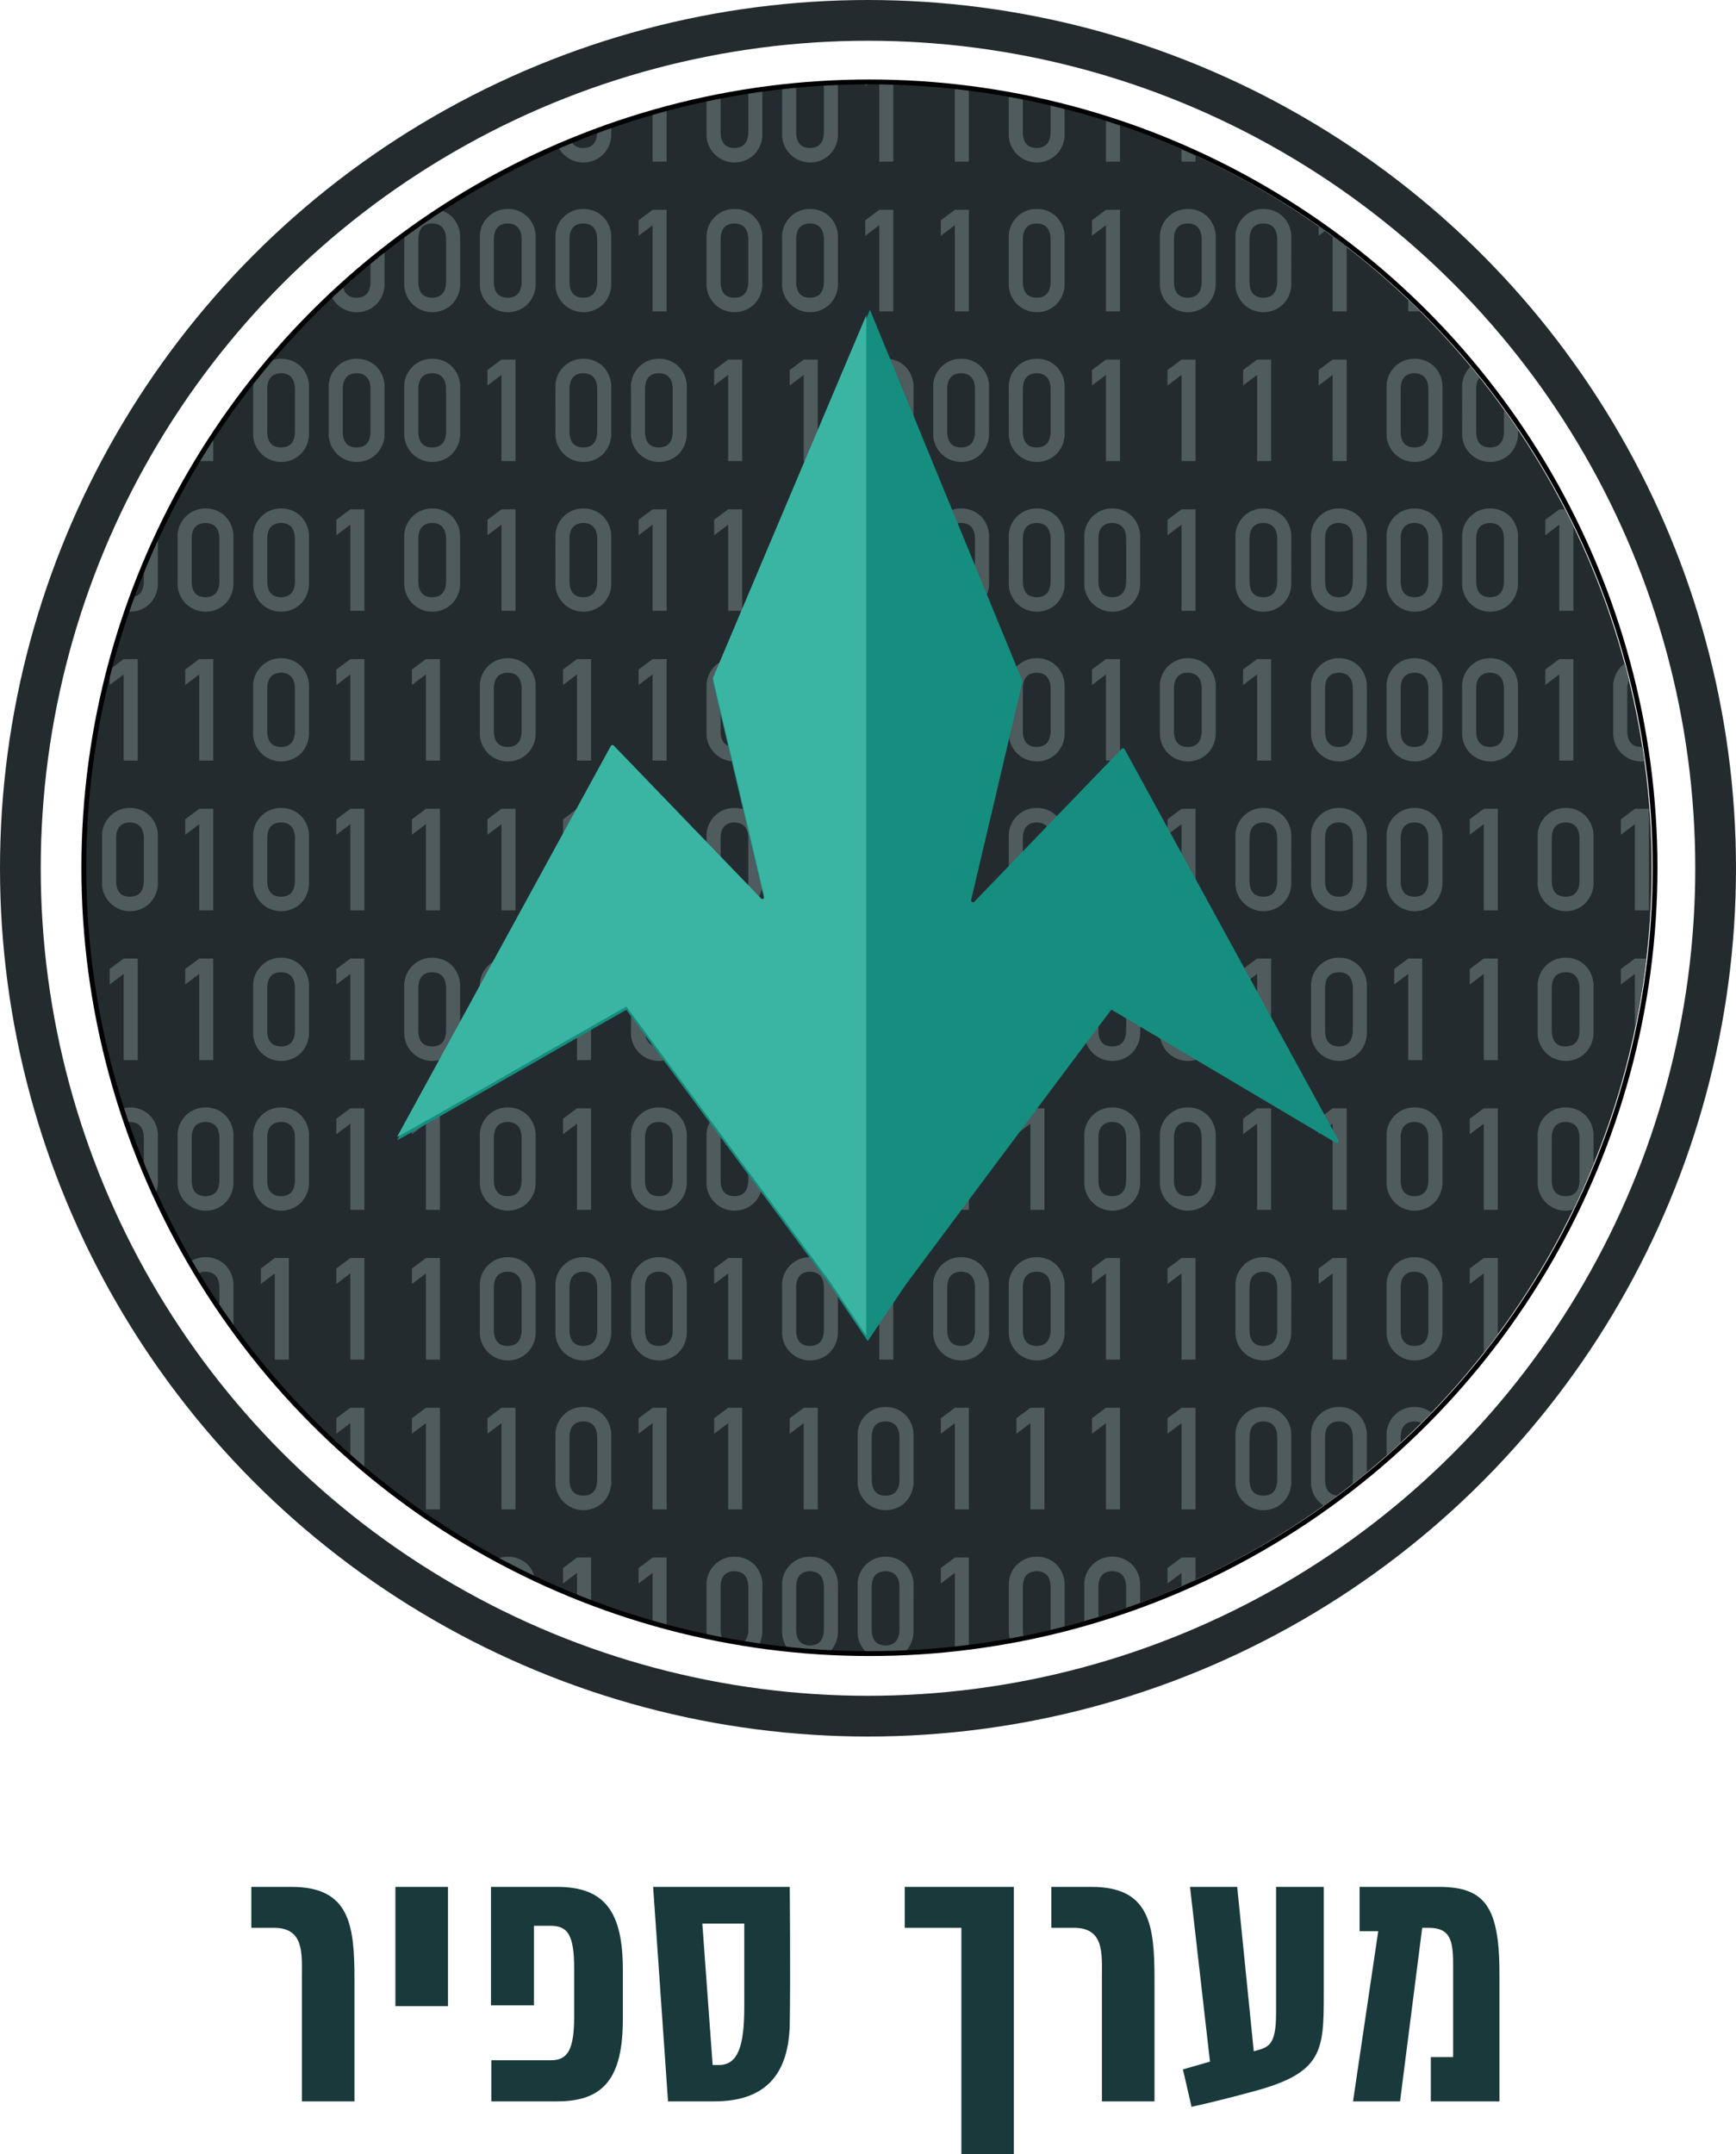 <svg xmlns="http://www.w3.org/2000/svg" viewBox="0 0 358.107 444.193">
  <defs>
    <style>
      .cls-1 {
        fill: #242b2e;
      }

      .cls-2 {
        fill: #4f5b5d;
      }

      .cls-3 {
        fill: #19393b;
      }

      .cls-4 {
        fill: #158e7f;
      }

      .cls-5 {
        fill: #3ab5a4;
      }

      .cls-6, .cls-7 {
        fill: none;
        stroke-miterlimit: 10;
      }

      .cls-6 {
        stroke: #242b2e;
        stroke-width: 8.403px;
      }

      .cls-7 {
        stroke: #010101;
      }
    </style>
  </defs>
  <g id="Layer_2" data-name="Layer 2">
    <g id="Layer_1-2" data-name="Layer 1">
      <g>
        <circle class="cls-1" cx="179.018" cy="178.941" r="161.699"/>
        <g>
          <path class="cls-2" d="M188.439,327.043a5.965,5.965,0,0,0-1.741-4.466,5.674,5.674,0,0,0-4.024-1.552,5.594,5.594,0,0,0-3.954,1.549,5.716,5.716,0,0,0-1.8,4.459v9.253a5.714,5.714,0,0,0,1.737,4.378q4.142.014,8.247-.181a6.049,6.049,0,0,0,1.531-4.207Zm-2.9,9.07q-.085,3.18-2.867,3.209-2.8-.029-2.852-3.209V327.22q.055-3.15,2.852-3.209,2.782.057,2.867,3.209Z"/>
          <path class="cls-2" d="M172.852,274.514v-9.233a5.961,5.961,0,0,0-1.741-4.466,5.674,5.674,0,0,0-4.024-1.552,5.594,5.594,0,0,0-3.954,1.549,5.719,5.719,0,0,0-1.8,4.459v9.253a5.764,5.764,0,0,0,5.75,6.022,5.776,5.776,0,0,0,4.024-1.58A5.944,5.944,0,0,0,172.852,274.514Zm-2.9-.163q-.084,3.18-2.867,3.209-2.8-.027-2.852-3.209v-8.892q.057-3.151,2.852-3.209,2.783.057,2.867,3.209Z"/>
          <path class="cls-2" d="M204.025,274.514v-9.233a5.96,5.96,0,0,0-1.74-4.466,5.674,5.674,0,0,0-4.024-1.552,5.594,5.594,0,0,0-3.954,1.549,5.716,5.716,0,0,0-1.8,4.459v9.253a5.764,5.764,0,0,0,5.75,6.022,5.776,5.776,0,0,0,4.024-1.58A5.943,5.943,0,0,0,204.025,274.514Zm-2.9-.163q-.085,3.18-2.867,3.209-2.8-.027-2.852-3.209v-8.892q.055-3.151,2.852-3.209,2.783.057,2.867,3.209Z"/>
          <polygon class="cls-2" points="168.687 125.97 168.687 105.033 165.789 105.033 162.904 107.188 162.904 110.381 165.789 108.199 165.789 125.97 168.687 125.97"/>
          <path class="cls-2" d="M209.894,31.922a5.694,5.694,0,0,0,3.954,1.578,5.78,5.78,0,0,0,4.024-1.579,5.946,5.946,0,0,0,1.74-4.453V22.417c-.961-.248-1.928-.484-2.9-.715v5.6q-.084,3.18-2.866,3.209-2.8-.027-2.852-3.209V20.444c-.963-.194-1.927-.384-2.9-.561v7.6A5.692,5.692,0,0,0,209.894,31.922Z"/>
          <polygon class="cls-2" points="199.861 311.255 199.861 290.317 196.963 290.317 194.078 292.472 194.078 295.666 196.963 293.483 196.963 311.255 199.861 311.255"/>
          <polygon class="cls-2" points="168.687 197.675 165.789 197.675 162.904 199.831 162.904 203.024 165.789 200.841 165.789 218.613 168.687 218.613 168.687 197.675"/>
          <path class="cls-2" d="M161.337,181.882a5.763,5.763,0,0,0,5.75,6.022,5.78,5.78,0,0,0,4.024-1.579,5.945,5.945,0,0,0,1.741-4.452v-9.234a5.963,5.963,0,0,0-1.741-4.466,5.673,5.673,0,0,0-4.024-1.551,5.59,5.59,0,0,0-3.954,1.549,5.719,5.719,0,0,0-1.8,4.459Zm2.9-9.065q.057-3.151,2.852-3.209,2.783.057,2.867,3.209v8.893q-.084,3.18-2.867,3.209-2.8-.029-2.852-3.209Z"/>
          <polygon class="cls-2" points="168.687 249.493 168.687 228.555 165.789 228.555 162.904 230.711 162.904 233.904 165.789 231.721 165.789 249.493 168.687 249.493"/>
          <path class="cls-2" d="M161.337,151a5.763,5.763,0,0,0,5.75,6.021,5.776,5.776,0,0,0,4.024-1.579,5.944,5.944,0,0,0,1.741-4.452v-9.234a5.96,5.96,0,0,0-1.741-4.465,5.669,5.669,0,0,0-4.024-1.552,5.59,5.59,0,0,0-3.954,1.549,5.719,5.719,0,0,0-1.8,4.459Zm2.9-9.066q.057-3.15,2.852-3.209,2.783.057,2.867,3.209v8.893q-.084,3.18-2.867,3.209-2.8-.029-2.852-3.209Z"/>
          <path class="cls-2" d="M231.035,33.328V25.822q-1.443-.489-2.9-.953v8.459Z"/>
          <path class="cls-2" d="M172.852,58.349V49.116a5.961,5.961,0,0,0-1.741-4.466,5.674,5.674,0,0,0-4.024-1.552,5.594,5.594,0,0,0-3.954,1.549,5.719,5.719,0,0,0-1.8,4.459v9.253a5.763,5.763,0,0,0,5.75,6.021,5.771,5.771,0,0,0,4.024-1.579A5.944,5.944,0,0,0,172.852,58.349Zm-2.9-.163q-.084,3.18-2.867,3.209-2.8-.027-2.852-3.209V49.294q.057-3.151,2.852-3.209,2.783.057,2.867,3.209Z"/>
          <polygon class="cls-2" points="168.687 74.152 165.789 74.152 162.904 76.307 162.904 79.501 165.789 77.318 165.789 95.089 168.687 95.089 168.687 74.152"/>
          <polygon class="cls-2" points="168.687 311.255 168.687 290.317 165.789 290.317 162.904 292.472 162.904 295.666 165.789 293.483 165.789 311.255 168.687 311.255"/>
          <path class="cls-2" d="M223.685,212.763a5.763,5.763,0,0,0,5.75,6.022,5.78,5.78,0,0,0,4.024-1.579,5.945,5.945,0,0,0,1.74-4.452V203.52a5.962,5.962,0,0,0-1.74-4.466,5.673,5.673,0,0,0-4.024-1.551,5.592,5.592,0,0,0-3.954,1.548,5.714,5.714,0,0,0-1.8,4.459Zm2.9-9.065q.056-3.151,2.852-3.209,2.782.057,2.866,3.209v8.892q-.084,3.182-2.866,3.209-2.8-.027-2.852-3.209Z"/>
          <polygon class="cls-2" points="231.035 259.436 228.137 259.436 225.252 261.591 225.252 264.785 228.137 262.602 228.137 280.374 231.035 280.374 231.035 259.436"/>
          <polygon class="cls-2" points="231.035 311.255 231.035 290.317 228.137 290.317 225.252 292.472 225.252 295.666 228.137 293.483 228.137 311.255 231.035 311.255"/>
          <path class="cls-2" d="M223.685,243.643a5.763,5.763,0,0,0,5.75,6.022,5.78,5.78,0,0,0,4.024-1.579,5.946,5.946,0,0,0,1.74-4.453V234.4a5.96,5.96,0,0,0-1.74-4.466,5.674,5.674,0,0,0-4.024-1.552,5.593,5.593,0,0,0-3.954,1.549,5.714,5.714,0,0,0-1.8,4.459Zm2.9-9.065q.056-3.151,2.852-3.209,2.782.057,2.866,3.209v8.892q-.084,3.18-2.866,3.209-2.8-.027-2.852-3.209Z"/>
          <polygon class="cls-2" points="231.035 135.914 228.137 135.914 225.252 138.069 225.252 141.262 228.137 139.08 228.137 156.851 231.035 156.851 231.035 135.914"/>
          <path class="cls-2" d="M246.622,33.328V32.01c-.959-.441-1.928-.865-2.9-1.288v2.606Z"/>
          <polygon class="cls-2" points="231.035 187.732 231.035 166.795 228.137 166.795 225.252 168.95 225.252 172.143 228.137 169.961 228.137 187.732 231.035 187.732"/>
          <polygon class="cls-2" points="147.317 110.381 150.203 108.199 150.203 125.97 153.101 125.97 153.101 105.033 150.203 105.033 147.317 107.188 147.317 110.381"/>
          <polygon class="cls-2" points="246.622 95.089 246.622 74.152 243.724 74.152 240.838 76.307 240.838 79.501 243.724 77.318 243.724 95.089 246.622 95.089"/>
          <path class="cls-2" d="M250.786,49.116a5.96,5.96,0,0,0-1.74-4.466,5.675,5.675,0,0,0-4.024-1.552,5.591,5.591,0,0,0-3.954,1.549,5.712,5.712,0,0,0-1.8,4.459v9.253a5.763,5.763,0,0,0,5.75,6.021,5.773,5.773,0,0,0,4.024-1.579,5.943,5.943,0,0,0,1.74-4.452Zm-2.9,9.07q-.084,3.18-2.866,3.209-2.8-.027-2.852-3.209V49.294q.056-3.151,2.852-3.209,2.783.057,2.866,3.209Z"/>
          <polygon class="cls-2" points="246.622 187.732 246.622 166.795 243.724 166.795 240.838 168.95 240.838 172.143 243.724 169.961 243.724 187.732 246.622 187.732"/>
          <path class="cls-2" d="M250.786,203.52a5.962,5.962,0,0,0-1.74-4.466,5.674,5.674,0,0,0-4.024-1.551,5.59,5.59,0,0,0-3.954,1.548,5.714,5.714,0,0,0-1.8,4.459v9.253a5.763,5.763,0,0,0,5.75,6.022,5.782,5.782,0,0,0,4.024-1.579,5.945,5.945,0,0,0,1.74-4.452Zm-2.9,9.07q-.084,3.182-2.866,3.209-2.8-.027-2.852-3.209V203.7q.056-3.151,2.852-3.209,2.783.057,2.866,3.209Z"/>
          <path class="cls-2" d="M250.786,141.758a5.96,5.96,0,0,0-1.74-4.465,5.671,5.671,0,0,0-4.024-1.552,5.587,5.587,0,0,0-3.954,1.549,5.712,5.712,0,0,0-1.8,4.459V151a5.763,5.763,0,0,0,5.75,6.021,5.777,5.777,0,0,0,4.024-1.579,5.943,5.943,0,0,0,1.74-4.452Zm-2.9,9.071q-.084,3.18-2.866,3.209-2.8-.029-2.852-3.209v-8.893q.056-3.15,2.852-3.209,2.783.057,2.866,3.209Z"/>
          <path class="cls-2" d="M204.025,80a5.96,5.96,0,0,0-1.74-4.466,5.674,5.674,0,0,0-4.024-1.552,5.594,5.594,0,0,0-3.954,1.549,5.716,5.716,0,0,0-1.8,4.459V89.24a5.763,5.763,0,0,0,5.75,6.021,5.776,5.776,0,0,0,4.024-1.579,5.943,5.943,0,0,0,1.74-4.452Zm-2.9,9.07q-.085,3.18-2.867,3.209-2.8-.028-2.852-3.209V80.174q.055-3.15,2.852-3.209,2.783.059,2.867,3.209Z"/>
          <path class="cls-2" d="M179.183,17.215c-.231,0-.461.006-.692.007v.517Z"/>
          <polygon class="cls-2" points="153.101 311.255 153.101 290.317 150.203 290.317 147.317 292.472 147.317 295.666 150.203 293.483 150.203 311.255 153.101 311.255"/>
          <path class="cls-2" d="M181.376,33.328h2.9V17.316q-1.451-.048-2.9-.069Z"/>
          <path class="cls-2" d="M147.547,31.922A5.692,5.692,0,0,0,151.5,33.5a5.782,5.782,0,0,0,4.024-1.579,5.946,5.946,0,0,0,1.74-4.453V18.68c-.968.132-1.934.267-2.9.416v8.209q-.084,3.18-2.866,3.209-2.8-.027-2.852-3.209V20.086q-1.453.278-2.9.584v6.808A5.692,5.692,0,0,0,147.547,31.922Z"/>
          <path class="cls-2" d="M199.861,33.328V18.592c-.967-.127-1.933-.236-2.9-.345V33.328Z"/>
          <polygon class="cls-2" points="199.861 64.209 199.861 43.271 196.963 43.271 194.078 45.426 194.078 48.62 196.963 46.437 196.963 64.209 199.861 64.209"/>
          <polygon class="cls-2" points="184.274 64.209 184.274 43.271 181.376 43.271 178.491 45.426 178.491 48.62 181.376 46.437 181.376 64.209 184.274 64.209"/>
          <path class="cls-2" d="M157.265,141.758a5.96,5.96,0,0,0-1.74-4.465,5.671,5.671,0,0,0-4.024-1.552,5.587,5.587,0,0,0-3.954,1.549,5.712,5.712,0,0,0-1.8,4.459V151a5.763,5.763,0,0,0,5.75,6.021,5.777,5.777,0,0,0,4.024-1.579,5.943,5.943,0,0,0,1.74-4.452Zm-2.9,9.071q-.084,3.18-2.866,3.209-2.8-.029-2.852-3.209v-8.893q.055-3.15,2.852-3.209,2.782.057,2.866,3.209Z"/>
          <path class="cls-2" d="M157.265,172.639a5.962,5.962,0,0,0-1.74-4.466,5.674,5.674,0,0,0-4.024-1.551,5.587,5.587,0,0,0-3.954,1.549,5.712,5.712,0,0,0-1.8,4.459v9.252a5.763,5.763,0,0,0,5.75,6.022,5.782,5.782,0,0,0,4.024-1.579,5.945,5.945,0,0,0,1.74-4.452Zm-2.9,9.071q-.084,3.18-2.866,3.209-2.8-.029-2.852-3.209v-8.893q.055-3.151,2.852-3.209,2.782.057,2.866,3.209Z"/>
          <polygon class="cls-2" points="153.101 95.089 153.101 74.152 150.203 74.152 147.317 76.307 147.317 79.501 150.203 77.318 150.203 95.089 153.101 95.089"/>
          <path class="cls-2" d="M157.265,243.633V234.4a5.96,5.96,0,0,0-1.74-4.466,5.675,5.675,0,0,0-4.024-1.552,5.591,5.591,0,0,0-3.954,1.549,5.714,5.714,0,0,0-1.8,4.459v9.253a5.763,5.763,0,0,0,5.75,6.022,5.782,5.782,0,0,0,4.024-1.579A5.946,5.946,0,0,0,157.265,243.633Zm-2.9-.163q-.084,3.18-2.866,3.209-2.8-.027-2.852-3.209v-8.892q.055-3.151,2.852-3.209,2.782.057,2.866,3.209Z"/>
          <polygon class="cls-2" points="153.101 259.436 150.203 259.436 147.317 261.591 147.317 264.785 150.203 262.602 150.203 280.374 153.101 280.374 153.101 259.436"/>
          <path class="cls-2" d="M223.685,120.121a5.763,5.763,0,0,0,5.75,6.021,5.776,5.776,0,0,0,4.024-1.579,5.943,5.943,0,0,0,1.74-4.452v-9.233a5.96,5.96,0,0,0-1.74-4.466,5.674,5.674,0,0,0-4.024-1.552,5.593,5.593,0,0,0-3.954,1.549,5.712,5.712,0,0,0-1.8,4.459Zm2.9-9.066q.056-3.15,2.852-3.209,2.782.057,2.866,3.209v8.893q-.084,3.18-2.866,3.209-2.8-.028-2.852-3.209Z"/>
          <path class="cls-2" d="M157.265,203.52a5.962,5.962,0,0,0-1.74-4.466A5.674,5.674,0,0,0,151.5,197.5a5.59,5.59,0,0,0-3.954,1.548,5.714,5.714,0,0,0-1.8,4.459v9.253a5.763,5.763,0,0,0,5.75,6.022,5.782,5.782,0,0,0,4.024-1.579,5.945,5.945,0,0,0,1.74-4.452Zm-2.9,9.07q-.084,3.182-2.866,3.209-2.8-.027-2.852-3.209V203.7q.055-3.151,2.852-3.209,2.782.057,2.866,3.209Z"/>
          <path class="cls-2" d="M176.924,151a5.763,5.763,0,0,0,5.75,6.021,5.776,5.776,0,0,0,4.024-1.579,5.948,5.948,0,0,0,1.741-4.452v-9.234a5.964,5.964,0,0,0-1.741-4.465,5.669,5.669,0,0,0-4.024-1.552,5.59,5.59,0,0,0-3.954,1.549,5.716,5.716,0,0,0-1.8,4.459Zm2.9-9.066q.055-3.15,2.852-3.209,2.782.057,2.867,3.209v8.893q-.085,3.18-2.867,3.209-2.8-.029-2.852-3.209Z"/>
          <polygon class="cls-2" points="184.274 187.732 184.274 166.795 181.376 166.795 178.491 168.95 178.491 172.143 181.376 169.961 181.376 187.732 184.274 187.732"/>
          <polygon class="cls-2" points="184.274 280.374 184.274 259.436 181.376 259.436 178.491 261.591 178.491 264.785 181.376 262.602 181.376 280.374 184.274 280.374"/>
          <path class="cls-2" d="M176.924,212.763a5.763,5.763,0,0,0,5.75,6.022,5.78,5.78,0,0,0,4.024-1.579,5.949,5.949,0,0,0,1.741-4.452V203.52a5.966,5.966,0,0,0-1.741-4.466,5.673,5.673,0,0,0-4.024-1.551,5.593,5.593,0,0,0-3.954,1.548,5.717,5.717,0,0,0-1.8,4.459Zm2.9-9.065q.055-3.151,2.852-3.209,2.782.057,2.867,3.209v8.892q-.085,3.182-2.867,3.209-2.8-.027-2.852-3.209Z"/>
          <path class="cls-2" d="M176.924,89.24a5.763,5.763,0,0,0,5.75,6.021,5.776,5.776,0,0,0,4.024-1.579,5.948,5.948,0,0,0,1.741-4.452V80a5.965,5.965,0,0,0-1.741-4.466,5.674,5.674,0,0,0-4.024-1.552,5.594,5.594,0,0,0-3.954,1.549,5.716,5.716,0,0,0-1.8,4.459Zm2.9-9.066q.055-3.15,2.852-3.209,2.782.059,2.867,3.209v8.893q-.085,3.18-2.867,3.209-2.8-.028-2.852-3.209Z"/>
          <polygon class="cls-2" points="184.274 125.97 184.274 105.033 181.376 105.033 178.491 107.188 178.491 110.381 181.376 108.199 181.376 125.97 184.274 125.97"/>
          <polygon class="cls-2" points="184.274 228.555 181.376 228.555 178.491 230.711 178.491 233.904 181.376 231.721 181.376 249.493 184.274 249.493 184.274 228.555"/>
          <path class="cls-2" d="M204.025,110.878a5.96,5.96,0,0,0-1.74-4.466,5.674,5.674,0,0,0-4.024-1.552,5.594,5.594,0,0,0-3.954,1.549,5.716,5.716,0,0,0-1.8,4.459v9.253a5.763,5.763,0,0,0,5.75,6.021,5.776,5.776,0,0,0,4.024-1.579,5.943,5.943,0,0,0,1.74-4.452Zm-2.9,9.07q-.085,3.18-2.867,3.209-2.8-.028-2.852-3.209v-8.893q.055-3.15,2.852-3.209,2.783.057,2.867,3.209Z"/>
          <polygon class="cls-2" points="194.078 203.024 196.963 200.841 196.963 218.613 199.861 218.613 199.861 197.675 196.963 197.675 194.078 199.831 194.078 203.024"/>
          <polygon class="cls-2" points="194.078 233.904 196.963 231.721 196.963 249.493 199.861 249.493 199.861 228.555 196.963 228.555 194.078 230.711 194.078 233.904"/>
          <polygon class="cls-2" points="194.078 172.143 196.963 169.961 196.963 187.732 199.861 187.732 199.861 166.795 196.963 166.795 194.078 168.95 194.078 172.143"/>
          <path class="cls-2" d="M176.924,305.4a5.763,5.763,0,0,0,5.75,6.021,5.776,5.776,0,0,0,4.024-1.579,5.948,5.948,0,0,0,1.741-4.452v-9.233A5.965,5.965,0,0,0,186.7,291.7a5.674,5.674,0,0,0-4.024-1.552,5.594,5.594,0,0,0-3.954,1.549,5.716,5.716,0,0,0-1.8,4.459Zm2.9-9.066q.055-3.15,2.852-3.209,2.782.058,2.867,3.209v8.893q-.085,3.18-2.867,3.209-2.8-.028-2.852-3.209Z"/>
          <polygon class="cls-2" points="199.861 156.851 199.861 135.914 196.963 135.914 194.078 138.069 194.078 141.262 196.963 139.08 196.963 156.851 199.861 156.851"/>
          <polygon class="cls-2" points="240.838 110.381 243.724 108.199 243.724 125.97 246.622 125.97 246.622 105.033 243.724 105.033 240.838 107.188 240.838 110.381"/>
          <path class="cls-2" d="M286.032,243.643a5.763,5.763,0,0,0,5.75,6.022,5.78,5.78,0,0,0,4.024-1.579,5.946,5.946,0,0,0,1.74-4.453V234.4a5.96,5.96,0,0,0-1.74-4.466,5.674,5.674,0,0,0-4.024-1.552,5.594,5.594,0,0,0-3.954,1.549,5.714,5.714,0,0,0-1.8,4.459Zm2.9-9.065q.055-3.151,2.852-3.209,2.783.057,2.867,3.209v8.892q-.086,3.18-2.867,3.209-2.8-.027-2.852-3.209Z"/>
          <polygon class="cls-2" points="293.382 218.613 293.382 197.675 290.484 197.675 287.599 199.831 287.599 203.024 290.484 200.841 290.484 218.613 293.382 218.613"/>
          <path class="cls-2" d="M291.782,95.261a5.776,5.776,0,0,0,4.024-1.579,5.943,5.943,0,0,0,1.74-4.452V80a5.96,5.96,0,0,0-1.74-4.466,5.674,5.674,0,0,0-4.024-1.552,5.594,5.594,0,0,0-3.954,1.549,5.712,5.712,0,0,0-1.8,4.459V89.24a5.763,5.763,0,0,0,5.75,6.021ZM288.93,80.174q.055-3.15,2.852-3.209,2.783.059,2.867,3.209v8.893q-.086,3.18-2.867,3.209-2.8-.028-2.852-3.209Z"/>
          <path class="cls-2" d="M313.133,110.878a5.96,5.96,0,0,0-1.74-4.466,5.674,5.674,0,0,0-4.024-1.552,5.593,5.593,0,0,0-3.954,1.549,5.712,5.712,0,0,0-1.8,4.459v9.253a5.763,5.763,0,0,0,5.75,6.021,5.776,5.776,0,0,0,4.024-1.579,5.943,5.943,0,0,0,1.74-4.452Zm-2.9,9.07q-.084,3.18-2.866,3.209-2.8-.028-2.852-3.209v-8.893q.055-3.15,2.852-3.209,2.782.057,2.866,3.209Z"/>
          <path class="cls-2" d="M286.032,181.882a5.763,5.763,0,0,0,5.75,6.022,5.78,5.78,0,0,0,4.024-1.579,5.945,5.945,0,0,0,1.74-4.452v-9.234a5.962,5.962,0,0,0-1.74-4.466,5.673,5.673,0,0,0-4.024-1.551,5.59,5.59,0,0,0-3.954,1.549,5.712,5.712,0,0,0-1.8,4.459Zm2.9-9.065q.055-3.151,2.852-3.209,2.783.057,2.867,3.209v8.893q-.086,3.18-2.867,3.209-2.8-.029-2.852-3.209Z"/>
          <path class="cls-2" d="M286.032,151a5.763,5.763,0,0,0,5.75,6.021,5.776,5.776,0,0,0,4.024-1.579,5.943,5.943,0,0,0,1.74-4.452v-9.234a5.96,5.96,0,0,0-1.74-4.465,5.669,5.669,0,0,0-4.024-1.552,5.59,5.59,0,0,0-3.954,1.549,5.712,5.712,0,0,0-1.8,4.459Zm2.9-9.066q.055-3.15,2.852-3.209,2.783.057,2.867,3.209v8.893q-.086,3.18-2.867,3.209-2.8-.029-2.852-3.209Z"/>
          <path class="cls-2" d="M286.032,274.524a5.764,5.764,0,0,0,5.75,6.022,5.776,5.776,0,0,0,4.024-1.58,5.943,5.943,0,0,0,1.74-4.452v-9.233a5.96,5.96,0,0,0-1.74-4.466,5.674,5.674,0,0,0-4.024-1.552,5.594,5.594,0,0,0-3.954,1.549,5.712,5.712,0,0,0-1.8,4.459Zm2.9-9.065q.055-3.151,2.852-3.209,2.783.057,2.867,3.209v8.892q-.086,3.18-2.867,3.209-2.8-.027-2.852-3.209Z"/>
          <path class="cls-2" d="M292.966,64.209q-1.229-1.221-2.482-2.417v2.417Z"/>
          <path class="cls-2" d="M281.96,141.758a5.964,5.964,0,0,0-1.741-4.465,5.669,5.669,0,0,0-4.024-1.552,5.59,5.59,0,0,0-3.954,1.549,5.716,5.716,0,0,0-1.8,4.459V151a5.763,5.763,0,0,0,5.75,6.021,5.776,5.776,0,0,0,4.024-1.579,5.948,5.948,0,0,0,1.741-4.452Zm-2.9,9.071q-.086,3.18-2.867,3.209-2.8-.029-2.852-3.209v-8.893q.055-3.15,2.852-3.209,2.783.057,2.867,3.209Z"/>
          <path class="cls-2" d="M281.96,212.754V203.52a5.966,5.966,0,0,0-1.741-4.466A5.673,5.673,0,0,0,276.2,197.5a5.593,5.593,0,0,0-3.954,1.548,5.717,5.717,0,0,0-1.8,4.459v9.253a5.763,5.763,0,0,0,5.75,6.022,5.78,5.78,0,0,0,4.024-1.579A5.949,5.949,0,0,0,281.96,212.754Zm-2.9-.164q-.086,3.182-2.867,3.209-2.8-.027-2.852-3.209V203.7q.055-3.151,2.852-3.209,2.783.057,2.867,3.209Z"/>
          <path class="cls-2" d="M281.96,110.878a5.965,5.965,0,0,0-1.741-4.466,5.674,5.674,0,0,0-4.024-1.552,5.594,5.594,0,0,0-3.954,1.549,5.716,5.716,0,0,0-1.8,4.459v9.253a5.763,5.763,0,0,0,5.75,6.021,5.776,5.776,0,0,0,4.024-1.579,5.948,5.948,0,0,0,1.741-4.452Zm-2.9,9.07q-.086,3.18-2.867,3.209-2.8-.028-2.852-3.209v-8.893q.055-3.15,2.852-3.209,2.783.057,2.867,3.209Z"/>
          <polygon class="cls-2" points="277.795 280.374 277.795 259.436 274.897 259.436 272.012 261.591 272.012 264.785 274.897 262.602 274.897 280.374 277.795 280.374"/>
          <polygon class="cls-2" points="277.795 228.555 274.897 228.555 272.012 230.711 272.012 233.904 274.897 231.721 274.897 249.493 277.795 249.493 277.795 228.555"/>
          <path class="cls-2" d="M281.96,172.639a5.966,5.966,0,0,0-1.741-4.466,5.673,5.673,0,0,0-4.024-1.551,5.59,5.59,0,0,0-3.954,1.549,5.716,5.716,0,0,0-1.8,4.459v9.252a5.763,5.763,0,0,0,5.75,6.022,5.78,5.78,0,0,0,4.024-1.579,5.949,5.949,0,0,0,1.741-4.452Zm-2.9,9.071q-.086,3.18-2.867,3.209-2.8-.029-2.852-3.209v-8.893q.055-3.151,2.852-3.209,2.783.057,2.867,3.209Z"/>
          <polygon class="cls-2" points="340.143 187.732 340.143 166.795 337.245 166.795 334.359 168.95 334.359 172.143 337.245 169.961 337.245 187.732 340.143 187.732"/>
          <path class="cls-2" d="M332.793,141.749V151a5.763,5.763,0,0,0,5.75,6.021,6.69,6.69,0,0,0,.7-.067c-.135-.983-.276-1.964-.429-2.942-.092.007-.177.023-.275.024q-2.8-.029-2.852-3.209v-8.893a4.343,4.343,0,0,1,.35-1.743q-.417-1.685-.872-3.356a5.856,5.856,0,0,0-.58.453A5.712,5.712,0,0,0,332.793,141.749Z"/>
          <path class="cls-2" d="M286.032,120.121a5.763,5.763,0,0,0,5.75,6.021,5.776,5.776,0,0,0,4.024-1.579,5.943,5.943,0,0,0,1.74-4.452v-9.233a5.96,5.96,0,0,0-1.74-4.466,5.674,5.674,0,0,0-4.024-1.552,5.594,5.594,0,0,0-3.954,1.549,5.712,5.712,0,0,0-1.8,4.459Zm2.9-9.066q.055-3.15,2.852-3.209,2.783.057,2.867,3.209v8.893q-.086,3.18-2.867,3.209-2.8-.028-2.852-3.209Z"/>
          <polygon class="cls-2" points="324.556 156.851 324.556 135.914 321.658 135.914 318.773 138.069 318.773 141.262 321.658 139.08 321.658 156.851 324.556 156.851"/>
          <path class="cls-2" d="M161.337,27.478a5.764,5.764,0,0,0,5.75,6.022,5.78,5.78,0,0,0,4.024-1.579,5.946,5.946,0,0,0,1.741-4.453V18.235a8.635,8.635,0,0,0-.085-.894q-1.464.055-2.922.135a5.491,5.491,0,0,1,.109.937v8.892q-.084,3.18-2.867,3.209-2.8-.027-2.852-3.209V18.413c0-.188.023-.357.041-.528q-1.47.133-2.935.3c0,.016,0,.029,0,.044Z"/>
          <path class="cls-2" d="M83.4,58.359a5.763,5.763,0,0,0,5.75,6.021A5.771,5.771,0,0,0,93.177,62.8a5.948,5.948,0,0,0,1.741-4.452V49.116a5.965,5.965,0,0,0-1.741-4.466,5.567,5.567,0,0,0-2.268-1.284q-3.8,2.468-7.452,5.137c-.016.2-.052.39-.054.6Zm2.9-9.065q.055-3.151,2.852-3.209,2.782.057,2.867,3.209v8.892q-.086,3.18-2.867,3.209-2.8-.027-2.852-3.209Z"/>
          <path class="cls-2" d="M328.72,172.639a5.962,5.962,0,0,0-1.74-4.466,5.673,5.673,0,0,0-4.024-1.551A5.588,5.588,0,0,0,319,168.171a5.712,5.712,0,0,0-1.8,4.459v9.252a5.763,5.763,0,0,0,5.75,6.022,5.78,5.78,0,0,0,4.024-1.579,5.945,5.945,0,0,0,1.74-4.452Zm-2.9,9.071q-.084,3.18-2.866,3.209-2.8-.029-2.852-3.209v-8.893q.056-3.151,2.852-3.209,2.782.057,2.866,3.209Z"/>
          <polygon class="cls-2" points="308.969 166.795 306.071 166.795 303.186 168.95 303.186 172.143 306.071 169.961 306.071 187.732 308.969 187.732 308.969 166.795"/>
          <polygon class="cls-2" points="308.969 197.675 306.071 197.675 303.186 199.831 303.186 203.024 306.071 200.841 306.071 218.613 308.969 218.613 308.969 197.675"/>
          <path class="cls-2" d="M313.133,150.992v-9.234a5.96,5.96,0,0,0-1.74-4.465,5.669,5.669,0,0,0-4.024-1.552,5.588,5.588,0,0,0-3.954,1.549,5.712,5.712,0,0,0-1.8,4.459V151a5.763,5.763,0,0,0,5.75,6.021,5.776,5.776,0,0,0,4.024-1.579A5.943,5.943,0,0,0,313.133,150.992Zm-2.9-.163q-.084,3.18-2.866,3.209-2.8-.029-2.852-3.209v-8.893q.055-3.15,2.852-3.209,2.782.057,2.866,3.209Z"/>
          <path class="cls-2" d="M318.773,107.188v3.193l2.885-2.182V125.97h2.9V108.478q-.841-1.734-1.722-3.445h-1.176Z"/>
          <path class="cls-2" d="M301.619,89.24a5.763,5.763,0,0,0,5.75,6.021,5.776,5.776,0,0,0,4.024-1.579,5.943,5.943,0,0,0,1.74-4.452v-.6q-1.416-2.1-2.9-4.165v4.6q-.084,3.18-2.866,3.209-2.8-.028-2.852-3.209V80.174a3.627,3.627,0,0,1,.7-2.321c-.61-.762-1.232-1.516-1.856-2.267a5.731,5.731,0,0,0-1.744,4.4Z"/>
          <polygon class="cls-2" points="308.969 249.493 308.969 228.555 306.071 228.555 303.186 230.711 303.186 233.904 306.071 231.721 306.071 249.493 308.969 249.493"/>
          <path class="cls-2" d="M260.608,290.144a5.594,5.594,0,0,0-3.954,1.549,5.719,5.719,0,0,0-1.8,4.459V305.4a5.763,5.763,0,0,0,5.75,6.021,5.776,5.776,0,0,0,4.024-1.579,5.944,5.944,0,0,0,1.741-4.452v-9.233a5.961,5.961,0,0,0-1.741-4.466A5.674,5.674,0,0,0,260.608,290.144Zm2.867,15.088q-.084,3.18-2.867,3.209-2.8-.028-2.852-3.209v-8.893q.057-3.15,2.852-3.209,2.783.058,2.867,3.209Z"/>
          <polygon class="cls-2" points="246.622 259.436 243.724 259.436 240.838 261.591 240.838 264.785 243.724 262.602 243.724 280.374 246.622 280.374 246.622 259.436"/>
          <path class="cls-2" d="M213.848,64.38a5.771,5.771,0,0,0,4.024-1.579,5.943,5.943,0,0,0,1.74-4.452V49.116a5.96,5.96,0,0,0-1.74-4.466,5.674,5.674,0,0,0-4.024-1.552,5.593,5.593,0,0,0-3.954,1.549,5.712,5.712,0,0,0-1.8,4.459v9.253a5.763,5.763,0,0,0,5.75,6.021ZM211,49.294q.055-3.151,2.852-3.209,2.782.057,2.866,3.209v8.892q-.084,3.18-2.866,3.209-2.8-.027-2.852-3.209Z"/>
          <path class="cls-2" d="M219.612,274.514v-9.233a5.96,5.96,0,0,0-1.74-4.466,5.674,5.674,0,0,0-4.024-1.552,5.593,5.593,0,0,0-3.954,1.549,5.712,5.712,0,0,0-1.8,4.459v9.253a5.764,5.764,0,0,0,5.75,6.022,5.776,5.776,0,0,0,4.024-1.58A5.943,5.943,0,0,0,219.612,274.514Zm-2.9-.163q-.084,3.18-2.866,3.209-2.8-.027-2.852-3.209v-8.892q.055-3.151,2.852-3.209,2.782.057,2.866,3.209Z"/>
          <path class="cls-2" d="M208.1,120.121a5.763,5.763,0,0,0,5.75,6.021,5.776,5.776,0,0,0,4.024-1.579,5.943,5.943,0,0,0,1.74-4.452v-9.233a5.96,5.96,0,0,0-1.74-4.466,5.674,5.674,0,0,0-4.024-1.552,5.593,5.593,0,0,0-3.954,1.549,5.712,5.712,0,0,0-1.8,4.459Zm2.9-9.066q.055-3.15,2.852-3.209,2.782.057,2.866,3.209v8.893q-.084,3.18-2.866,3.209-2.8-.028-2.852-3.209Z"/>
          <polygon class="cls-2" points="215.448 311.255 215.448 290.317 212.55 290.317 209.665 292.472 209.665 295.666 212.55 293.483 212.55 311.255 215.448 311.255"/>
          <path class="cls-2" d="M250.786,243.633V234.4a5.96,5.96,0,0,0-1.74-4.466,5.675,5.675,0,0,0-4.024-1.552,5.591,5.591,0,0,0-3.954,1.549,5.714,5.714,0,0,0-1.8,4.459v9.253a5.763,5.763,0,0,0,5.75,6.022,5.782,5.782,0,0,0,4.024-1.579A5.946,5.946,0,0,0,250.786,243.633Zm-2.9-.163q-.084,3.18-2.866,3.209-2.8-.027-2.852-3.209v-8.892q.056-3.151,2.852-3.209,2.783.057,2.866,3.209Z"/>
          <path class="cls-2" d="M208.1,89.24a5.763,5.763,0,0,0,5.75,6.021,5.776,5.776,0,0,0,4.024-1.579,5.943,5.943,0,0,0,1.74-4.452V80a5.96,5.96,0,0,0-1.74-4.466,5.674,5.674,0,0,0-4.024-1.552,5.593,5.593,0,0,0-3.954,1.549,5.712,5.712,0,0,0-1.8,4.459Zm2.9-9.066q.055-3.15,2.852-3.209,2.782.059,2.866,3.209v8.893q-.084,3.18-2.866,3.209-2.8-.028-2.852-3.209Z"/>
          <polygon class="cls-2" points="215.448 249.493 215.448 228.555 212.55 228.555 209.665 230.711 209.665 233.904 212.55 231.721 212.55 249.493 215.448 249.493"/>
          <path class="cls-2" d="M233.459,322.577a5.674,5.674,0,0,0-4.024-1.552,5.593,5.593,0,0,0-3.954,1.549,5.712,5.712,0,0,0-1.8,4.459v7.341c.969-.28,1.936-.564,2.9-.86V327.22q.056-3.15,2.852-3.209,2.782.057,2.866,3.209v4.409q1.457-.51,2.9-1.048v-3.538A5.96,5.96,0,0,0,233.459,322.577Z"/>
          <polygon class="cls-2" points="231.035 64.209 231.035 43.271 228.137 43.271 225.252 45.426 225.252 48.62 228.137 46.437 228.137 64.209 231.035 64.209"/>
          <path class="cls-2" d="M208.1,181.882a5.763,5.763,0,0,0,5.75,6.022,5.78,5.78,0,0,0,4.024-1.579,5.945,5.945,0,0,0,1.74-4.452v-9.234a5.962,5.962,0,0,0-1.74-4.466,5.673,5.673,0,0,0-4.024-1.551,5.588,5.588,0,0,0-3.954,1.549,5.712,5.712,0,0,0-1.8,4.459Zm2.9-9.065q.055-3.151,2.852-3.209,2.782.057,2.866,3.209v8.893q-.084,3.18-2.866,3.209-2.8-.029-2.852-3.209Z"/>
          <path class="cls-2" d="M208.1,212.763a5.763,5.763,0,0,0,5.75,6.022,5.78,5.78,0,0,0,4.024-1.579,5.945,5.945,0,0,0,1.74-4.452V203.52a5.962,5.962,0,0,0-1.74-4.466,5.673,5.673,0,0,0-4.024-1.551,5.592,5.592,0,0,0-3.954,1.548,5.714,5.714,0,0,0-1.8,4.459ZM211,203.7q.055-3.151,2.852-3.209,2.782.057,2.866,3.209v8.892q-.084,3.182-2.866,3.209-2.8-.027-2.852-3.209Z"/>
          <path class="cls-2" d="M208.1,151a5.763,5.763,0,0,0,5.75,6.021,5.776,5.776,0,0,0,4.024-1.579,5.943,5.943,0,0,0,1.74-4.452v-9.234a5.96,5.96,0,0,0-1.74-4.465,5.669,5.669,0,0,0-4.024-1.552,5.588,5.588,0,0,0-3.954,1.549,5.712,5.712,0,0,0-1.8,4.459Zm2.9-9.066q.055-3.15,2.852-3.209,2.782.057,2.866,3.209v8.893q-.084,3.18-2.866,3.209-2.8-.029-2.852-3.209Z"/>
          <polygon class="cls-2" points="225.252 79.501 228.137 77.318 228.137 95.089 231.035 95.089 231.035 74.152 228.137 74.152 225.252 76.307 225.252 79.501"/>
          <polygon class="cls-2" points="246.622 311.255 246.622 290.317 243.724 290.317 240.838 292.472 240.838 295.666 243.724 293.483 243.724 311.255 246.622 311.255"/>
          <path class="cls-2" d="M266.373,265.281a5.961,5.961,0,0,0-1.741-4.466,5.674,5.674,0,0,0-4.024-1.552,5.594,5.594,0,0,0-3.954,1.549,5.719,5.719,0,0,0-1.8,4.459v9.253a5.764,5.764,0,0,0,5.75,6.022,5.776,5.776,0,0,0,4.024-1.58,5.944,5.944,0,0,0,1.741-4.452Zm-2.9,9.07q-.084,3.18-2.867,3.209-2.8-.027-2.852-3.209v-8.892q.057-3.151,2.852-3.209,2.783.057,2.867,3.209Z"/>
          <polygon class="cls-2" points="262.208 218.613 262.208 197.675 259.31 197.675 256.425 199.831 256.425 203.024 259.31 200.841 259.31 218.613 262.208 218.613"/>
          <polygon class="cls-2" points="256.425 233.904 259.31 231.721 259.31 249.493 262.208 249.493 262.208 228.555 259.31 228.555 256.425 230.711 256.425 233.904"/>
          <path class="cls-2" d="M273.374,47.589c-.451-.325-.907-.643-1.362-.964V48.62Z"/>
          <path class="cls-2" d="M274.9,64.209h2.9V50.888q-1.435-1.108-2.9-2.185Z"/>
          <polygon class="cls-2" points="277.795 95.089 277.795 74.152 274.897 74.152 272.012 76.307 272.012 79.501 274.897 77.318 274.897 95.089 277.795 95.089"/>
          <path class="cls-2" d="M266.373,49.116a5.961,5.961,0,0,0-1.741-4.466,5.674,5.674,0,0,0-4.024-1.552,5.594,5.594,0,0,0-3.954,1.549,5.719,5.719,0,0,0-1.8,4.459v9.253a5.763,5.763,0,0,0,5.75,6.021,5.771,5.771,0,0,0,4.024-1.579,5.944,5.944,0,0,0,1.741-4.452Zm-2.9,9.07q-.084,3.18-2.867,3.209-2.8-.027-2.852-3.209V49.294q.057-3.151,2.852-3.209,2.783.057,2.867,3.209Z"/>
          <path class="cls-2" d="M266.373,172.639a5.963,5.963,0,0,0-1.741-4.466,5.673,5.673,0,0,0-4.024-1.551,5.59,5.59,0,0,0-3.954,1.549,5.719,5.719,0,0,0-1.8,4.459v9.252a5.763,5.763,0,0,0,5.75,6.022,5.78,5.78,0,0,0,4.024-1.579,5.945,5.945,0,0,0,1.741-4.452Zm-2.9,9.071q-.084,3.18-2.867,3.209-2.8-.029-2.852-3.209v-8.893q.057-3.151,2.852-3.209,2.783.057,2.867,3.209Z"/>
          <polygon class="cls-2" points="262.208 95.089 262.208 74.152 259.31 74.152 256.425 76.307 256.425 79.501 259.31 77.318 259.31 95.089 262.208 95.089"/>
          <path class="cls-2" d="M266.373,110.878a5.961,5.961,0,0,0-1.741-4.466,5.674,5.674,0,0,0-4.024-1.552,5.594,5.594,0,0,0-3.954,1.549,5.719,5.719,0,0,0-1.8,4.459v9.253a5.763,5.763,0,0,0,5.75,6.021,5.776,5.776,0,0,0,4.024-1.579,5.944,5.944,0,0,0,1.741-4.452Zm-2.9,9.07q-.084,3.18-2.867,3.209-2.8-.028-2.852-3.209v-8.893q.057-3.15,2.852-3.209,2.783.057,2.867,3.209Z"/>
          <polygon class="cls-2" points="262.208 156.851 262.208 135.914 259.31 135.914 256.425 138.069 256.425 141.262 259.31 139.08 259.31 156.851 262.208 156.851"/>
          <path class="cls-2" d="M322.956,197.5A5.592,5.592,0,0,0,319,199.051a5.714,5.714,0,0,0-1.8,4.459v9.253a5.763,5.763,0,0,0,5.75,6.022,5.78,5.78,0,0,0,4.024-1.579,5.945,5.945,0,0,0,1.74-4.452V203.52a5.962,5.962,0,0,0-1.74-4.466A5.673,5.673,0,0,0,322.956,197.5Zm2.866,15.087q-.084,3.182-2.866,3.209-2.8-.027-2.852-3.209V203.7q.056-3.151,2.852-3.209,2.782.057,2.866,3.209Z"/>
          <polygon class="cls-2" points="100.557 110.381 103.442 108.199 103.442 125.97 106.34 125.97 106.34 105.033 103.442 105.033 100.557 107.188 100.557 110.381"/>
          <path class="cls-2" d="M110.5,49.116a5.96,5.96,0,0,0-1.74-4.466A5.674,5.674,0,0,0,104.74,43.1a5.594,5.594,0,0,0-3.954,1.549,5.716,5.716,0,0,0-1.8,4.459v9.253a5.763,5.763,0,0,0,5.75,6.021,5.771,5.771,0,0,0,4.024-1.579,5.943,5.943,0,0,0,1.74-4.452Zm-2.9,9.07q-.085,3.18-2.867,3.209-2.8-.027-2.852-3.209V49.294q.055-3.151,2.852-3.209,2.783.057,2.867,3.209Z"/>
          <polygon class="cls-2" points="106.34 95.089 106.34 74.152 103.442 74.152 100.557 76.307 100.557 79.501 103.442 77.318 103.442 95.089 106.34 95.089"/>
          <path class="cls-2" d="M73.566,64.38A5.771,5.771,0,0,0,77.59,62.8a5.944,5.944,0,0,0,1.741-4.452V51.638q-1.463,1.145-2.9,2.321v4.227q-.084,3.18-2.867,3.209a2.587,2.587,0,0,1-2.8-2.566q-1.217,1.095-2.414,2.211A4.959,4.959,0,0,0,69.612,62.8,5.69,5.69,0,0,0,73.566,64.38Z"/>
          <polygon class="cls-2" points="106.34 187.732 106.34 166.795 103.442 166.795 100.557 168.95 100.557 172.143 103.442 169.961 103.442 187.732 106.34 187.732"/>
          <path class="cls-2" d="M110.5,141.758a5.96,5.96,0,0,0-1.74-4.465,5.669,5.669,0,0,0-4.024-1.552,5.59,5.59,0,0,0-3.954,1.549,5.716,5.716,0,0,0-1.8,4.459V151a5.763,5.763,0,0,0,5.75,6.021,5.776,5.776,0,0,0,4.024-1.579,5.943,5.943,0,0,0,1.74-4.452Zm-2.9,9.071q-.085,3.18-2.867,3.209-2.8-.029-2.852-3.209v-8.893q.055-3.15,2.852-3.209,2.783.057,2.867,3.209Z"/>
          <path class="cls-2" d="M110.5,203.52a5.962,5.962,0,0,0-1.74-4.466,5.673,5.673,0,0,0-4.024-1.551,5.593,5.593,0,0,0-3.954,1.548,5.717,5.717,0,0,0-1.8,4.459v9.253a5.763,5.763,0,0,0,5.75,6.022,5.78,5.78,0,0,0,4.024-1.579,5.945,5.945,0,0,0,1.74-4.452Zm-2.9,9.07q-.085,3.182-2.867,3.209-2.8-.027-2.852-3.209V203.7q.055-3.151,2.852-3.209,2.783.057,2.867,3.209Z"/>
          <path class="cls-2" d="M63.744,172.639A5.962,5.962,0,0,0,62,168.173a5.676,5.676,0,0,0-4.024-1.551,5.591,5.591,0,0,0-3.955,1.549,5.715,5.715,0,0,0-1.8,4.459v9.252a5.761,5.761,0,0,0,5.75,6.022A5.784,5.784,0,0,0,62,186.325a5.945,5.945,0,0,0,1.74-4.452Zm-2.9,9.071q-.084,3.18-2.866,3.209-2.8-.029-2.852-3.209v-8.893q.055-3.151,2.852-3.209,2.783.057,2.866,3.209Z"/>
          <polygon class="cls-2" points="75.166 135.914 72.268 135.914 69.383 138.069 69.383 141.262 72.268 139.08 72.268 156.851 75.166 156.851 75.166 135.914"/>
          <path class="cls-2" d="M52.23,89.24a5.761,5.761,0,0,0,5.75,6.021A5.779,5.779,0,0,0,62,93.682a5.943,5.943,0,0,0,1.74-4.452V80A5.96,5.96,0,0,0,62,75.531a5.906,5.906,0,0,0-6.49-1q-1.557,1.837-3.059,3.726a7.493,7.493,0,0,0-.225,1.727Zm2.9-9.066q.055-3.15,2.852-3.209,2.783.059,2.866,3.209v8.893q-.084,3.18-2.866,3.209-2.8-.028-2.852-3.209Z"/>
          <path class="cls-2" d="M63.744,203.52A5.962,5.962,0,0,0,62,199.054,5.676,5.676,0,0,0,57.98,197.5a5.594,5.594,0,0,0-3.955,1.548,5.717,5.717,0,0,0-1.8,4.459v9.253a5.761,5.761,0,0,0,5.75,6.022A5.784,5.784,0,0,0,62,217.206a5.945,5.945,0,0,0,1.74-4.452Zm-2.9,9.07q-.084,3.182-2.866,3.209-2.8-.027-2.852-3.209V203.7q.055-3.151,2.852-3.209,2.783.057,2.866,3.209Z"/>
          <polygon class="cls-2" points="59.579 280.374 59.579 259.436 56.681 259.436 53.796 261.591 53.796 264.785 56.681 262.602 56.681 280.374 59.579 280.374"/>
          <path class="cls-2" d="M63.744,243.633V234.4A5.96,5.96,0,0,0,62,229.934a5.677,5.677,0,0,0-4.024-1.552,5.6,5.6,0,0,0-3.955,1.549,5.717,5.717,0,0,0-1.8,4.459v9.253a5.761,5.761,0,0,0,5.75,6.022A5.784,5.784,0,0,0,62,248.086,5.946,5.946,0,0,0,63.744,243.633Zm-2.9-.163q-.084,3.18-2.866,3.209-2.8-.027-2.852-3.209v-8.892q.055-3.151,2.852-3.209,2.783.057,2.866,3.209Z"/>
          <path class="cls-2" d="M63.744,141.758A5.96,5.96,0,0,0,62,137.293a5.673,5.673,0,0,0-4.024-1.552,5.591,5.591,0,0,0-3.955,1.549,5.715,5.715,0,0,0-1.8,4.459V151a5.761,5.761,0,0,0,5.75,6.021A5.779,5.779,0,0,0,62,155.444a5.943,5.943,0,0,0,1.74-4.452Zm-2.9,9.071q-.084,3.18-2.866,3.209-2.8-.029-2.852-3.209v-8.893q.055-3.15,2.852-3.209,2.783.057,2.866,3.209Z"/>
          <path class="cls-2" d="M89.153,95.261a5.776,5.776,0,0,0,4.024-1.579,5.948,5.948,0,0,0,1.741-4.452V80a5.965,5.965,0,0,0-1.741-4.466,5.674,5.674,0,0,0-4.024-1.552A5.594,5.594,0,0,0,85.2,75.528a5.716,5.716,0,0,0-1.8,4.459V89.24a5.763,5.763,0,0,0,5.75,6.021ZM86.3,80.174q.055-3.15,2.852-3.209,2.782.059,2.867,3.209v8.893q-.086,3.18-2.867,3.209-2.8-.028-2.852-3.209Z"/>
          <path class="cls-2" d="M83.4,120.121a5.763,5.763,0,0,0,5.75,6.021,5.776,5.776,0,0,0,4.024-1.579,5.948,5.948,0,0,0,1.741-4.452v-9.233a5.965,5.965,0,0,0-1.741-4.466,5.674,5.674,0,0,0-4.024-1.552,5.594,5.594,0,0,0-3.954,1.549,5.716,5.716,0,0,0-1.8,4.459Zm2.9-9.066q.055-3.15,2.852-3.209,2.782.057,2.867,3.209v8.893q-.086,3.18-2.867,3.209-2.8-.028-2.852-3.209Z"/>
          <polygon class="cls-2" points="90.753 187.732 90.753 166.795 87.855 166.795 84.97 168.95 84.97 172.143 87.855 169.961 87.855 187.732 90.753 187.732"/>
          <path class="cls-2" d="M110.5,234.4a5.96,5.96,0,0,0-1.74-4.466,5.674,5.674,0,0,0-4.024-1.552,5.594,5.594,0,0,0-3.954,1.549,5.717,5.717,0,0,0-1.8,4.459v9.253a5.763,5.763,0,0,0,5.75,6.022,5.78,5.78,0,0,0,4.024-1.579,5.946,5.946,0,0,0,1.74-4.453Zm-2.9,9.07q-.085,3.18-2.867,3.209-2.8-.027-2.852-3.209v-8.892q.055-3.151,2.852-3.209,2.783.057,2.867,3.209Z"/>
          <polygon class="cls-2" points="75.166 105.033 72.268 105.033 69.383 107.188 69.383 110.381 72.268 108.199 72.268 125.97 75.166 125.97 75.166 105.033"/>
          <polygon class="cls-2" points="90.753 135.914 87.855 135.914 84.97 138.069 84.97 141.262 87.855 139.08 87.855 156.851 90.753 156.851 90.753 135.914"/>
          <path class="cls-2" d="M79.331,89.23V80a5.961,5.961,0,0,0-1.741-4.466,5.674,5.674,0,0,0-4.024-1.552,5.594,5.594,0,0,0-3.954,1.549,5.719,5.719,0,0,0-1.8,4.459V89.24a5.763,5.763,0,0,0,5.75,6.021,5.776,5.776,0,0,0,4.024-1.579A5.944,5.944,0,0,0,79.331,89.23Zm-2.9-.163q-.084,3.18-2.867,3.209-2.8-.028-2.852-3.209V80.174q.057-3.15,2.852-3.209,2.782.059,2.867,3.209Z"/>
          <path class="cls-2" d="M83.4,212.763a5.763,5.763,0,0,0,5.75,6.022,5.78,5.78,0,0,0,4.024-1.579,5.949,5.949,0,0,0,1.741-4.452V203.52a5.966,5.966,0,0,0-1.741-4.466,5.673,5.673,0,0,0-4.024-1.551,5.593,5.593,0,0,0-3.954,1.548,5.717,5.717,0,0,0-1.8,4.459Zm2.9-9.065q.055-3.151,2.852-3.209,2.782.057,2.867,3.209v8.892q-.086,3.182-2.867,3.209-2.8-.027-2.852-3.209Z"/>
          <path class="cls-2" d="M110.5,274.514v-9.233a5.96,5.96,0,0,0-1.74-4.466,5.674,5.674,0,0,0-4.024-1.552,5.594,5.594,0,0,0-3.954,1.549,5.716,5.716,0,0,0-1.8,4.459v9.253a5.764,5.764,0,0,0,5.75,6.022,5.776,5.776,0,0,0,4.024-1.58A5.943,5.943,0,0,0,110.5,274.514Zm-2.9-.163q-.085,3.18-2.867,3.209-2.8-.027-2.852-3.209v-8.892q.055-3.151,2.852-3.209,2.783.057,2.867,3.209Z"/>
          <polygon class="cls-2" points="90.753 228.555 87.855 228.555 84.97 230.711 84.97 233.904 87.855 231.721 87.855 249.493 90.753 249.493 90.753 228.555"/>
          <polygon class="cls-2" points="90.753 311.255 90.753 290.317 87.855 290.317 84.97 292.472 84.97 295.666 87.855 293.483 87.855 311.255 90.753 311.255"/>
          <polygon class="cls-2" points="90.753 259.436 87.855 259.436 84.97 261.591 84.97 264.785 87.855 262.602 87.855 280.374 90.753 280.374 90.753 259.436"/>
          <path class="cls-2" d="M63.744,110.878A5.96,5.96,0,0,0,62,106.412a5.677,5.677,0,0,0-4.024-1.552,5.6,5.6,0,0,0-3.955,1.549,5.715,5.715,0,0,0-1.8,4.459v9.253a5.761,5.761,0,0,0,5.75,6.021A5.779,5.779,0,0,0,62,124.563a5.943,5.943,0,0,0,1.74-4.452Zm-2.9,9.07q-.084,3.18-2.866,3.209-2.8-.028-2.852-3.209v-8.893q.055-3.15,2.852-3.209,2.783.057,2.866,3.209Z"/>
          <path class="cls-2" d="M157.265,327.043a5.96,5.96,0,0,0-1.74-4.466,5.675,5.675,0,0,0-4.024-1.552,5.591,5.591,0,0,0-3.954,1.549,5.712,5.712,0,0,0-1.8,4.459v9.253a8.164,8.164,0,0,0,.082.909c1.042.218,2.092.42,3.143.618a4.472,4.472,0,0,1-.327-1.7V327.22q.055-3.15,2.852-3.209,2.782.057,2.866,3.209v8.893a3.48,3.48,0,0,1-.871,2.492c1.06.17,2.119.325,3.178.473a7.07,7.07,0,0,0,.591-2.8Z"/>
          <path class="cls-2" d="M172.852,336.276v-9.233a5.961,5.961,0,0,0-1.741-4.466,5.674,5.674,0,0,0-4.024-1.552,5.594,5.594,0,0,0-3.954,1.549,5.719,5.719,0,0,0-1.8,4.459v9.253a6.223,6.223,0,0,0,.973,3.493q4.525.474,9.023.691A6.056,6.056,0,0,0,172.852,336.276Zm-2.9-.163q-.084,3.18-2.867,3.209-2.8-.029-2.852-3.209V327.22q.057-3.15,2.852-3.209,2.783.057,2.867,3.209Z"/>
          <path class="cls-2" d="M196.963,321.2l-2.885,2.155v3.194l2.885-2.183v15.308c.968-.108,1.934-.221,2.9-.346V321.2Z"/>
          <path class="cls-2" d="M121.927,330.249V321.2h-2.9l-2.885,2.155v3.194l2.885-2.183v4.768C119.989,329.514,120.957,329.884,121.927,330.249Z"/>
          <path class="cls-2" d="M134.616,321.2l-2.885,2.155v3.194l2.885-2.183v10.067q1.441.411,2.9.794V321.2Z"/>
          <path class="cls-2" d="M211,336.113V327.22q.055-3.15,2.852-3.209,2.782.057,2.866,3.209v8.893c0,.037-.007.067-.008.1q1.457-.351,2.906-.726v-8.448a5.96,5.96,0,0,0-1.74-4.466,5.674,5.674,0,0,0-4.024-1.552,5.593,5.593,0,0,0-3.954,1.549,5.712,5.712,0,0,0-1.8,4.459v9.253a7.468,7.468,0,0,0,.223,1.709c.956-.176,1.91-.355,2.861-.548A5.069,5.069,0,0,1,211,336.113Z"/>
          <path class="cls-2" d="M288.93,296.339q.055-3.15,2.852-3.209a3.3,3.3,0,0,1,1.408.32c.711-.708,1.42-1.419,2.119-2.141a5.686,5.686,0,0,0-3.527-1.165,5.594,5.594,0,0,0-3.954,1.549,5.712,5.712,0,0,0-1.8,4.459v4.011q1.464-1.291,2.9-2.618Z"/>
          <path class="cls-2" d="M338.143,207.674c.6-3.34,1.086-6.673,1.477-10h-2.375l-2.886,2.156v3.193l2.886-2.183v11.408C337.563,210.733,337.866,209.209,338.143,207.674Z"/>
          <path class="cls-2" d="M326.98,229.934a5.674,5.674,0,0,0-4.024-1.552A5.593,5.593,0,0,0,319,229.931a5.714,5.714,0,0,0-1.8,4.459v9.253a5.763,5.763,0,0,0,5.75,6.022,6.287,6.287,0,0,0,1.632-.25q2.2-4.56,4.132-9.292V234.4A5.96,5.96,0,0,0,326.98,229.934Zm-1.158,13.536q-.084,3.18-2.866,3.209-2.8-.027-2.852-3.209v-8.892q.056-3.151,2.852-3.209,2.782.057,2.866,3.209Z"/>
          <path class="cls-2" d="M306.071,259.436l-2.885,2.155v3.194l2.885-2.183V279q1.476-1.87,2.9-3.789V259.436Z"/>
          <path class="cls-2" d="M104.74,321.025a5.761,5.761,0,0,0-2.2.421q3.806,2.041,7.742,3.889a5.3,5.3,0,0,0-1.516-2.758A5.674,5.674,0,0,0,104.74,321.025Z"/>
          <path class="cls-2" d="M243.724,321.2l-2.886,2.155v3.194l2.886-2.183v2.778c.971-.425,1.936-.864,2.9-1.308V321.2Z"/>
          <path class="cls-2" d="M26.806,231.369q2.783.057,2.866,3.209v6.388q1.13,2.71,2.358,5.372a7.16,7.16,0,0,0,.54-2.7V234.4a5.96,5.96,0,0,0-1.74-4.466,5.674,5.674,0,0,0-4.024-1.552,5.892,5.892,0,0,0-1.684.26q.457,1.411.943,2.813A3.953,3.953,0,0,1,26.806,231.369Z"/>
          <polygon class="cls-2" points="43.993 156.851 43.993 135.914 41.095 135.914 38.21 138.069 38.21 141.262 41.095 139.08 41.095 156.851 43.993 156.851"/>
          <polygon class="cls-2" points="38.21 172.143 41.095 169.961 41.095 187.732 43.993 187.732 43.993 166.795 41.095 166.795 38.21 168.95 38.21 172.143"/>
          <path class="cls-2" d="M46.417,248.086a5.946,5.946,0,0,0,1.74-4.453V234.4a5.96,5.96,0,0,0-1.74-4.466,5.674,5.674,0,0,0-4.024-1.552,5.593,5.593,0,0,0-3.954,1.549,5.714,5.714,0,0,0-1.8,4.459v9.253a5.763,5.763,0,0,0,5.75,6.022A5.78,5.78,0,0,0,46.417,248.086Zm-6.876-4.616v-8.892q.056-3.151,2.852-3.209,2.782.057,2.866,3.209v8.892q-.084,3.18-2.866,3.209Q39.6,246.652,39.541,243.47Z"/>
          <path class="cls-2" d="M32.57,181.873v-9.234a5.962,5.962,0,0,0-1.74-4.466,5.673,5.673,0,0,0-4.024-1.551,5.588,5.588,0,0,0-3.954,1.549,5.712,5.712,0,0,0-1.8,4.459v9.252a5.763,5.763,0,0,0,5.75,6.022,5.78,5.78,0,0,0,4.024-1.579A5.945,5.945,0,0,0,32.57,181.873Zm-2.9-.163q-.084,3.18-2.866,3.209-2.8-.029-2.852-3.209v-8.893q.055-3.151,2.852-3.209,2.783.057,2.866,3.209Z"/>
          <polygon class="cls-2" points="38.21 203.024 41.095 200.841 41.095 218.613 43.993 218.613 43.993 197.675 41.095 197.675 38.21 199.831 38.21 203.024"/>
          <polygon class="cls-2" points="28.406 156.851 28.406 135.914 25.508 135.914 22.623 138.069 22.623 141.262 25.508 139.08 25.508 156.851 28.406 156.851"/>
          <path class="cls-2" d="M30.83,124.563a5.943,5.943,0,0,0,1.74-4.452v-9.233c0-.166-.033-.309-.044-.468q-1.5,3.2-2.854,6.487v3.051c-.051,1.945-.868,3-2.433,3.172-.36.982-.715,1.968-1.057,2.961a6.048,6.048,0,0,0,.624.061A5.776,5.776,0,0,0,30.83,124.563Z"/>
          <path class="cls-2" d="M46.417,260.815a5.674,5.674,0,0,0-4.024-1.552,5.584,5.584,0,0,0-3.166.935q.734,1.262,1.492,2.51a3.093,3.093,0,0,1,1.674-.458q2.782.057,2.866,3.209v4.321c.947,1.393,1.909,2.775,2.9,4.138v-8.637A5.96,5.96,0,0,0,46.417,260.815Z"/>
          <polygon class="cls-2" points="28.406 218.613 28.406 197.675 25.508 197.675 22.623 199.831 22.623 203.024 25.508 200.841 25.508 218.613 28.406 218.613"/>
          <path class="cls-2" d="M43.993,95.089V89.914q-1.485,2.25-2.9,4.555v.62Z"/>
          <path class="cls-2" d="M75.166,302.913v-12.6h-2.9l-2.885,2.155v3.194l2.885-2.183v6.938Q73.7,301.683,75.166,302.913Z"/>
          <path class="cls-2" d="M48.157,110.878a5.96,5.96,0,0,0-1.74-4.466,5.674,5.674,0,0,0-4.024-1.552,5.593,5.593,0,0,0-3.954,1.549,5.712,5.712,0,0,0-1.8,4.459v9.253a5.763,5.763,0,0,0,5.75,6.021,5.776,5.776,0,0,0,4.024-1.579,5.943,5.943,0,0,0,1.74-4.452Zm-2.9,9.07q-.084,3.18-2.866,3.209-2.8-.028-2.852-3.209v-8.893q.056-3.15,2.852-3.209,2.782.057,2.866,3.209Z"/>
          <path class="cls-2" d="M280.219,291.7a5.674,5.674,0,0,0-4.024-1.552,5.594,5.594,0,0,0-3.954,1.549,5.716,5.716,0,0,0-1.8,4.459V305.4a5.7,5.7,0,0,0,1.8,4.444,6.194,6.194,0,0,0,.8.629q1.423-1.017,2.824-2.065c-1.641-.14-2.49-1.193-2.525-3.181v-8.893q.055-3.15,2.852-3.209,2.783.058,2.867,3.209v8.893a6.089,6.089,0,0,1-.073.789q1.5-1.179,2.971-2.393v-7.466A5.965,5.965,0,0,0,280.219,291.7Z"/>
          <path class="cls-2" d="M114.577,274.524a5.764,5.764,0,0,0,5.75,6.022,5.776,5.776,0,0,0,4.024-1.58,5.943,5.943,0,0,0,1.74-4.452v-9.233a5.96,5.96,0,0,0-1.74-4.466,5.674,5.674,0,0,0-4.024-1.552,5.593,5.593,0,0,0-3.954,1.549,5.712,5.712,0,0,0-1.8,4.459Zm2.9-9.065q.056-3.151,2.852-3.209,2.782.057,2.866,3.209v8.892q-.084,3.18-2.866,3.209-2.8-.027-2.852-3.209Z"/>
          <path class="cls-2" d="M141.678,234.4a5.96,5.96,0,0,0-1.74-4.466,5.674,5.674,0,0,0-4.024-1.552,5.593,5.593,0,0,0-3.954,1.549,5.714,5.714,0,0,0-1.8,4.459v9.253a5.763,5.763,0,0,0,5.75,6.022,5.78,5.78,0,0,0,4.024-1.579,5.946,5.946,0,0,0,1.74-4.453Zm-2.9,9.07q-.084,3.18-2.866,3.209-2.8-.027-2.852-3.209v-8.892q.055-3.151,2.852-3.209,2.783.057,2.866,3.209Z"/>
          <path class="cls-2" d="M114.577,305.4a5.763,5.763,0,0,0,5.75,6.021,5.776,5.776,0,0,0,4.024-1.579,5.943,5.943,0,0,0,1.74-4.452v-9.233a5.96,5.96,0,0,0-1.74-4.466,5.674,5.674,0,0,0-4.024-1.552,5.593,5.593,0,0,0-3.954,1.549,5.712,5.712,0,0,0-1.8,4.459Zm2.9-9.066q.056-3.15,2.852-3.209,2.782.058,2.866,3.209v8.893q-.084,3.18-2.866,3.209-2.8-.028-2.852-3.209Z"/>
          <path class="cls-2" d="M141.678,172.639a5.962,5.962,0,0,0-1.74-4.466,5.673,5.673,0,0,0-4.024-1.551,5.588,5.588,0,0,0-3.954,1.549,5.712,5.712,0,0,0-1.8,4.459v9.252a5.763,5.763,0,0,0,5.75,6.022,5.78,5.78,0,0,0,4.024-1.579,5.945,5.945,0,0,0,1.74-4.452Zm-2.9,9.071q-.084,3.18-2.866,3.209-2.8-.029-2.852-3.209v-8.893q.055-3.151,2.852-3.209,2.783.057,2.866,3.209Z"/>
          <path class="cls-2" d="M141.678,203.52a5.962,5.962,0,0,0-1.74-4.466,5.673,5.673,0,0,0-4.024-1.551,5.592,5.592,0,0,0-3.954,1.548,5.714,5.714,0,0,0-1.8,4.459v9.253a5.763,5.763,0,0,0,5.75,6.022,5.78,5.78,0,0,0,4.024-1.579,5.945,5.945,0,0,0,1.74-4.452Zm-2.9,9.07q-.084,3.182-2.866,3.209-2.8-.027-2.852-3.209V203.7q.055-3.151,2.852-3.209,2.783.057,2.866,3.209Z"/>
          <polygon class="cls-2" points="137.514 64.209 137.514 43.271 134.616 43.271 131.731 45.426 131.731 48.62 134.616 46.437 134.616 64.209 137.514 64.209"/>
          <polygon class="cls-2" points="137.514 125.97 137.514 105.033 134.616 105.033 131.731 107.188 131.731 110.381 134.616 108.199 134.616 125.97 137.514 125.97"/>
          <path class="cls-2" d="M141.678,80a5.96,5.96,0,0,0-1.74-4.466,5.674,5.674,0,0,0-4.024-1.552,5.593,5.593,0,0,0-3.954,1.549,5.712,5.712,0,0,0-1.8,4.459V89.24a5.763,5.763,0,0,0,5.75,6.021,5.776,5.776,0,0,0,4.024-1.579,5.943,5.943,0,0,0,1.74-4.452Zm-2.9,9.07q-.084,3.18-2.866,3.209-2.8-.028-2.852-3.209V80.174q.055-3.15,2.852-3.209,2.783.059,2.866,3.209Z"/>
          <path class="cls-2" d="M157.265,49.116a5.96,5.96,0,0,0-1.74-4.466A5.675,5.675,0,0,0,151.5,43.1a5.591,5.591,0,0,0-3.954,1.549,5.712,5.712,0,0,0-1.8,4.459v9.253a5.763,5.763,0,0,0,5.75,6.021,5.773,5.773,0,0,0,4.024-1.579,5.943,5.943,0,0,0,1.74-4.452Zm-2.9,9.07q-.084,3.18-2.866,3.209-2.8-.027-2.852-3.209V49.294q.055-3.151,2.852-3.209,2.782.057,2.866,3.209Z"/>
          <polygon class="cls-2" points="121.927 249.493 121.927 228.555 119.029 228.555 116.144 230.711 116.144 233.904 119.029 231.721 119.029 249.493 121.927 249.493"/>
          <path class="cls-2" d="M120.327,64.38a5.771,5.771,0,0,0,4.024-1.579,5.943,5.943,0,0,0,1.74-4.452V49.116a5.96,5.96,0,0,0-1.74-4.466,5.674,5.674,0,0,0-4.024-1.552,5.593,5.593,0,0,0-3.954,1.549,5.712,5.712,0,0,0-1.8,4.459v9.253a5.763,5.763,0,0,0,5.75,6.021Zm-2.852-15.086q.056-3.151,2.852-3.209,2.782.057,2.866,3.209v8.892q-.084,3.18-2.866,3.209-2.8-.027-2.852-3.209Z"/>
          <path class="cls-2" d="M141.678,274.514v-9.233a5.96,5.96,0,0,0-1.74-4.466,5.674,5.674,0,0,0-4.024-1.552,5.593,5.593,0,0,0-3.954,1.549,5.712,5.712,0,0,0-1.8,4.459v9.253a5.764,5.764,0,0,0,5.75,6.022,5.776,5.776,0,0,0,4.024-1.58A5.943,5.943,0,0,0,141.678,274.514Zm-2.9-.163q-.084,3.18-2.866,3.209-2.8-.027-2.852-3.209v-8.892q.055-3.151,2.852-3.209,2.783.057,2.866,3.209Z"/>
          <path class="cls-2" d="M114.577,89.24a5.763,5.763,0,0,0,5.75,6.021,5.776,5.776,0,0,0,4.024-1.579,5.943,5.943,0,0,0,1.74-4.452V80a5.96,5.96,0,0,0-1.74-4.466,5.674,5.674,0,0,0-4.024-1.552,5.593,5.593,0,0,0-3.954,1.549,5.712,5.712,0,0,0-1.8,4.459Zm2.9-9.066q.056-3.15,2.852-3.209,2.782.059,2.866,3.209v8.893q-.084,3.18-2.866,3.209-2.8-.028-2.852-3.209Z"/>
          <polygon class="cls-2" points="137.514 311.255 137.514 290.317 134.616 290.317 131.731 292.472 131.731 295.666 134.616 293.483 134.616 311.255 137.514 311.255"/>
          <path class="cls-2" d="M114.577,120.121a5.763,5.763,0,0,0,5.75,6.021,5.776,5.776,0,0,0,4.024-1.579,5.943,5.943,0,0,0,1.74-4.452v-9.233a5.96,5.96,0,0,0-1.74-4.466,5.674,5.674,0,0,0-4.024-1.552,5.593,5.593,0,0,0-3.954,1.549,5.712,5.712,0,0,0-1.8,4.459Zm2.9-9.066q.056-3.15,2.852-3.209,2.782.057,2.866,3.209v8.893q-.084,3.18-2.866,3.209-2.8-.028-2.852-3.209Z"/>
          <polygon class="cls-2" points="121.927 197.675 119.029 197.675 116.144 199.831 116.144 203.024 119.029 200.841 119.029 218.613 121.927 218.613 121.927 197.675"/>
          <polygon class="cls-2" points="121.927 166.795 119.029 166.795 116.144 168.95 116.144 172.143 119.029 169.961 119.029 187.732 121.927 187.732 121.927 166.795"/>
          <path class="cls-2" d="M137.514,33.328v-10.7q-1.454.387-2.9.8v9.9Z"/>
          <polygon class="cls-2" points="121.927 135.914 119.029 135.914 116.144 138.069 116.144 141.262 119.029 139.08 119.029 156.851 121.927 156.851 121.927 135.914"/>
          <polygon class="cls-2" points="131.731 141.262 134.616 139.08 134.616 156.851 137.514 156.851 137.514 135.914 134.616 135.914 131.731 138.069 131.731 141.262"/>
          <polygon class="cls-2" points="75.166 249.493 75.166 228.555 72.268 228.555 69.383 230.711 69.383 233.904 72.268 231.721 72.268 249.493 75.166 249.493"/>
          <polygon class="cls-2" points="106.34 311.255 106.34 290.317 103.442 290.317 100.557 292.472 100.557 295.666 103.442 293.483 103.442 311.255 106.34 311.255"/>
          <polygon class="cls-2" points="75.166 166.795 72.268 166.795 69.383 168.95 69.383 172.143 72.268 169.961 72.268 187.732 75.166 187.732 75.166 166.795"/>
          <path class="cls-2" d="M120.327,33.5a5.78,5.78,0,0,0,4.024-1.579,5.946,5.946,0,0,0,1.74-4.453V26.131q-1.453.505-2.9,1.038v.136q-.084,3.18-2.866,3.209a2.538,2.538,0,0,1-2.434-1.29c-.9.367-1.788.747-2.677,1.13a4.936,4.936,0,0,0,1.157,1.568A5.694,5.694,0,0,0,120.327,33.5Z"/>
          <polygon class="cls-2" points="75.166 197.675 72.268 197.675 69.383 199.831 69.383 203.024 72.268 200.841 72.268 218.613 75.166 218.613 75.166 197.675"/>
          <polygon class="cls-2" points="75.166 280.374 75.166 259.436 72.268 259.436 69.383 261.591 69.383 264.785 72.268 262.602 72.268 280.374 75.166 280.374"/>
        </g>
        <g>
          <path class="cls-3" d="M73.121,408.229v25.115H62.273V407.811c0-4.848.523-10.255-5.721-10.255H51.843v-8.441h8.3C72.179,389.115,73.121,397,73.121,408.229Z"/>
          <path class="cls-3" d="M92.413,389.115v24.591H81.565V389.115Z"/>
          <path class="cls-3" d="M128.483,406.207v10.115c0,11.965-3.732,17.022-13.533,17.022h-13.6v-8.476h12.313c3.488,0,4.779-2.267,4.779-9.034v-9.871c0-7.012-1.361-8.826-4.884-8.826h-3.418v16.395h-8.86V389.115H114.95C124.751,389.115,128.483,394.242,128.483,406.207Z"/>
          <path class="cls-3" d="M162.912,389.115s.175,18,0,28.428c-.244,9.907-4.709,15.8-15.557,15.8H137.8l-3.069-44.229Zm-9.383,7.569h-8.65l2.127,29.16H148.3c3.941,0,5.232-3.941,5.232-11.964Z"/>
          <path class="cls-3" d="M209.131,444.193H198.318V397.556H186.632v-8.441h22.5Z"/>
          <path class="cls-3" d="M238.154,408.229v25.115H227.306V407.811c0-4.848.523-10.255-5.72-10.255h-4.709v-8.441h8.3C237.212,389.115,238.154,397,238.154,408.229Z"/>
          <path class="cls-3" d="M273.073,389.115V411.16c0,11.755-.174,16.29-14.511,20.127-8.2,2.232-12.767,3.174-12.767,3.174l-1.778-7.709,5.581-1.605-4.116-36.032h9.731l3.419,33.9c2.825-.837,4.6-.837,4.6-7.778V389.115Z"/>
          <path class="cls-3" d="M295.154,424.206h4.6v-19.22c0-4.953-.7-7.325-4.779-7.43h-1.6l-4.57,35.788h-9.7l5.2-35.09h-3.838v-9.139h16.395c9.8,0,12.557,4.465,12.453,18.87v25.359H295.154Z"/>
        </g>
        <g>
          <path class="cls-4" d="M171.209,265,129.22,208.266c-.192-.02-47.486,27.221-47.31,26.857l44.077-80.578a.4.4,0,0,1,.685-.055L156.946,185.9a.4.4,0,0,0,.715-.32l-10.6-45.067,32.4-76.627L210.932,140.5l0,.028-10.6,45.051a.4.4,0,0,0,.715.32l30.273-31.411a.4.4,0,0,1,.686.055l44.076,80.578a.4.4,0,0,1-.577.507l-46.223-27.417c-.191.02-42.5,56.785-42.5,56.785L179,276.556Z"/>
          <path class="cls-5" d="M178.688,65.022l-31.632,74.815,10.6,45.068a.4.4,0,0,1-.715.319l-30.274-31.41a.4.4,0,0,0-.685.054L81.91,234.446c-.176.365,47.118-26.876,47.31-26.856l41.989,56.732,7.479,11.1Z"/>
        </g>
        <circle class="cls-6" cx="179.053" cy="179.053" r="174.852"/>
        <circle class="cls-7" cx="179.349" cy="178.948" r="162.058"/>
      </g>
    </g>
  </g>
</svg>
